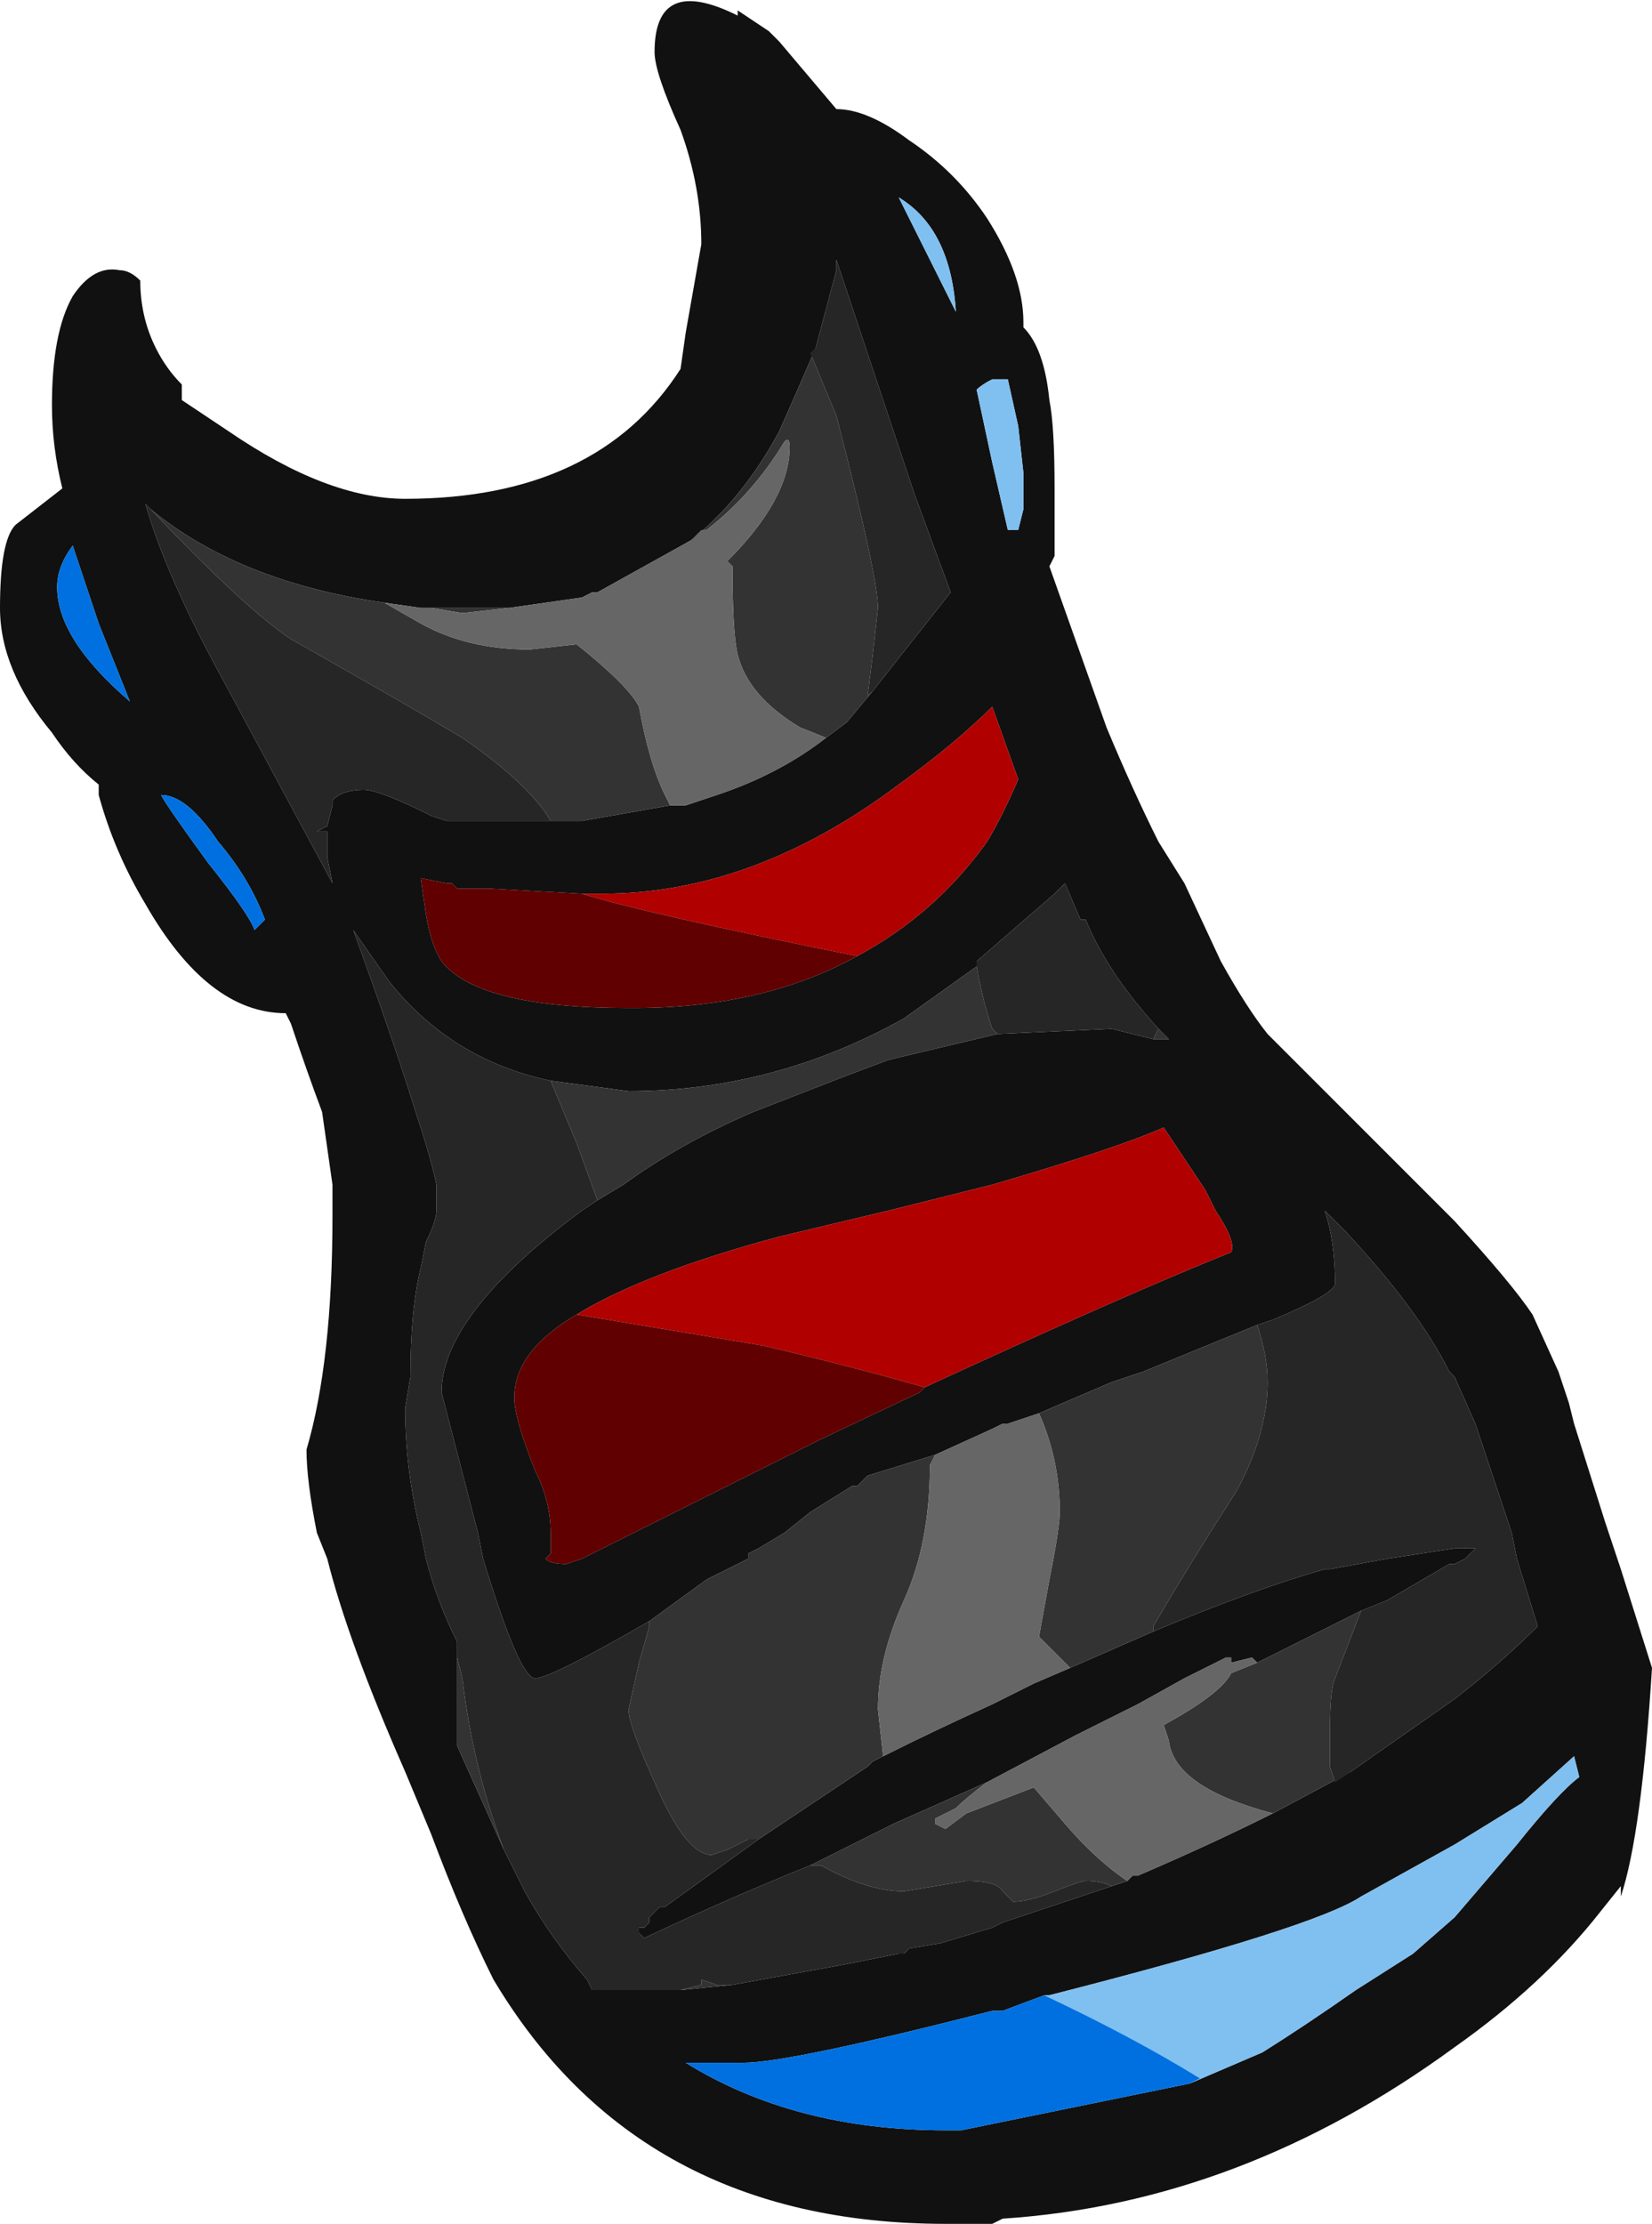 <?xml version="1.0" encoding="UTF-8" standalone="no"?>
<svg xmlns:ffdec="https://www.free-decompiler.com/flash" xmlns:xlink="http://www.w3.org/1999/xlink" ffdec:objectType="shape" height="21.4px" width="15.9px" xmlns="http://www.w3.org/2000/svg">
  <g transform="matrix(1.0, 0.0, 0.0, 1.0, 6.05, 13.9)">
    <path d="M3.8 -10.75 Q4.0 -10.55 4.05 -10.05 4.1 -9.8 4.1 -9.2 4.1 -8.7 4.1 -8.55 L4.05 -8.45 4.6 -6.9 Q4.85 -6.3 5.1 -5.8 L5.35 -5.4 5.7 -4.65 Q5.95 -4.2 6.15 -3.95 L7.95 -2.15 Q8.5 -1.55 8.7 -1.25 L8.95 -0.7 9.05 -0.4 9.1 -0.2 9.4 0.75 9.55 1.2 9.85 2.15 Q9.75 3.75 9.55 4.35 L9.55 4.25 9.35 4.5 Q8.8 5.2 7.95 5.8 5.9 7.3 3.6 7.45 L3.5 7.5 3.05 7.5 Q0.1 7.5 -1.3 5.15 -1.6 4.55 -1.9 3.75 L-2.15 3.15 Q-2.7 1.9 -2.9 1.1 L-3.0 0.85 Q-3.1 0.35 -3.1 0.05 -2.85 -0.8 -2.85 -2.2 L-2.85 -2.5 Q-2.9 -2.85 -2.95 -3.2 -3.1 -3.6 -3.25 -4.05 L-3.3 -4.15 Q-4.05 -4.15 -4.65 -5.2 -4.95 -5.7 -5.1 -6.25 L-5.1 -6.35 Q-5.35 -6.55 -5.55 -6.85 -6.05 -7.45 -6.05 -8.05 -6.05 -8.7 -5.9 -8.85 L-5.45 -9.2 Q-5.55 -9.6 -5.55 -10.0 -5.55 -10.7 -5.35 -11.05 -5.15 -11.35 -4.9 -11.3 -4.8 -11.3 -4.7 -11.2 -4.7 -10.85 -4.55 -10.55 -4.45 -10.35 -4.3 -10.2 L-4.3 -10.05 -3.85 -9.75 Q-2.9 -9.1 -2.15 -9.1 -0.3 -9.1 0.5 -10.35 L0.55 -10.7 0.7 -11.55 Q0.7 -12.1 0.5 -12.65 0.25 -13.2 0.25 -13.4 0.25 -14.15 1.05 -13.75 L1.05 -13.8 1.35 -13.6 1.45 -13.5 2.0 -12.85 Q2.3 -12.85 2.7 -12.55 3.15 -12.25 3.45 -11.8 3.8 -11.25 3.8 -10.8 L3.8 -10.75 M2.35 -7.25 L3.1 -8.2 2.75 -9.15 2.0 -11.4 2.0 -11.3 1.8 -10.55 Q1.65 -10.2 1.45 -9.75 1.1 -9.1 0.6 -8.7 L-0.3 -8.2 -0.35 -8.2 -0.45 -8.15 -1.15 -8.05 -1.9 -8.05 -2.0 -8.05 -2.35 -8.1 Q-3.75 -8.3 -4.6 -9.0 L-4.65 -9.05 Q-4.45 -8.35 -3.9 -7.35 L-2.85 -5.4 -2.9 -5.65 -2.9 -5.9 -3.0 -5.9 -2.9 -5.95 -2.85 -6.15 -2.85 -6.2 Q-2.75 -6.3 -2.55 -6.3 -2.4 -6.3 -1.9 -6.05 L-1.75 -6.0 -0.8 -6.0 -0.45 -6.0 0.4 -6.15 0.55 -6.15 0.85 -6.25 Q1.45 -6.45 1.9 -6.8 L2.1 -6.95 2.35 -7.25 M3.75 -9.8 L3.65 -10.25 3.5 -10.25 Q3.4 -10.2 3.35 -10.15 L3.5 -9.45 3.65 -8.8 3.75 -8.8 3.8 -9.0 3.8 -9.35 3.75 -9.8 M2.6 -12.0 L3.15 -10.9 Q3.1 -11.7 2.6 -12.0 M4.2 -5.4 L4.1 -5.3 3.35 -4.65 3.35 -4.6 2.65 -4.1 Q1.4 -3.4 0.0 -3.4 L-0.75 -3.5 Q-1.7 -3.7 -2.3 -4.45 L-2.65 -4.95 Q-2.25 -3.85 -2.05 -3.2 -1.9 -2.75 -1.85 -2.5 L-1.85 -2.25 Q-1.85 -2.15 -1.95 -1.95 L-2.0 -1.7 Q-2.1 -1.3 -2.1 -0.65 L-2.15 -0.35 Q-2.15 0.25 -2.0 0.85 L-1.95 1.1 Q-1.85 1.5 -1.65 1.9 L-1.65 2.05 -1.65 2.9 -1.2 3.9 -1.0 4.3 Q-0.75 4.75 -0.4 5.15 L-0.35 5.25 0.5 5.25 1.0 5.2 2.1 5.0 2.6 4.9 2.65 4.9 2.7 4.85 3.0 4.8 3.5 4.65 3.6 4.6 4.65 4.25 4.8 4.2 4.85 4.15 4.9 4.15 Q5.6 3.85 6.2 3.55 L6.95 3.15 7.95 2.45 Q8.4 2.1 8.75 1.75 L8.55 1.1 8.5 0.85 8.15 -0.2 7.95 -0.65 7.9 -0.7 Q7.6 -1.3 6.9 -2.05 L6.7 -2.25 Q6.8 -1.95 6.8 -1.55 6.8 -1.45 6.2 -1.2 L6.05 -1.15 4.95 -0.7 4.65 -0.6 3.95 -0.3 3.65 -0.2 3.6 -0.2 3.5 -0.15 2.95 0.1 2.3 0.3 2.2 0.4 2.15 0.4 1.75 0.65 1.5 0.85 1.25 1.0 1.15 1.05 1.15 1.1 0.75 1.3 0.2 1.7 Q-0.75 2.25 -0.9 2.25 -1.05 2.25 -1.4 1.1 L-1.45 0.85 -1.8 -0.5 Q-1.8 -1.25 -0.45 -2.25 L-0.3 -2.35 -0.05 -2.5 Q0.5 -2.9 1.2 -3.2 L2.1 -3.55 2.5 -3.7 3.55 -3.95 4.65 -4.0 5.05 -3.9 5.2 -3.9 5.1 -4.0 Q4.6 -4.55 4.4 -5.05 L4.35 -5.05 4.2 -5.4 M2.2 -4.7 Q2.95 -5.1 3.45 -5.8 3.6 -6.05 3.75 -6.4 L3.5 -7.1 Q3.15 -6.75 2.6 -6.35 1.2 -5.3 -0.25 -5.3 L-0.45 -5.3 -1.35 -5.35 -1.65 -5.35 -1.7 -5.4 -1.75 -5.4 -2.0 -5.45 -1.95 -5.1 Q-1.9 -4.8 -1.8 -4.65 -1.45 -4.2 0.0 -4.2 L0.05 -4.2 Q1.3 -4.2 2.2 -4.7 M2.85 -0.55 Q4.8 -1.45 5.8 -1.85 5.85 -1.95 5.65 -2.25 L5.55 -2.45 5.15 -3.05 Q4.7 -2.85 3.5 -2.5 L2.5 -2.25 1.45 -2.0 Q0.15 -1.65 -0.5 -1.25 -1.1 -0.9 -1.1 -0.45 -1.1 -0.25 -0.9 0.25 -0.75 0.55 -0.75 0.85 L-0.75 1.05 -0.8 1.1 Q-0.75 1.15 -0.6 1.15 L-0.45 1.1 1.85 -0.05 2.8 -0.5 2.85 -0.55 M5.05 1.8 Q6.0 1.4 6.7 1.2 L6.75 1.2 7.3 1.1 7.95 1.0 8.15 1.0 8.05 1.1 7.95 1.15 7.9 1.15 7.3 1.5 7.05 1.6 6.05 2.1 6.0 2.05 5.8 2.1 5.8 2.05 5.75 2.05 5.35 2.25 4.9 2.5 4.3 2.8 3.45 3.25 2.55 3.65 1.75 4.05 Q1.0 4.35 0.15 4.75 L0.1 4.7 0.1 4.65 0.15 4.65 0.2 4.6 0.2 4.55 0.3 4.45 0.35 4.45 1.25 3.8 2.3 3.1 2.35 3.05 2.45 3.0 Q2.95 2.75 3.5 2.5 L3.9 2.3 4.25 2.15 5.05 1.8 M5.4 6.15 L6.1 5.85 Q6.5 5.6 7.0 5.25 L7.55 4.9 7.95 4.55 8.55 3.85 Q8.95 3.35 9.15 3.2 L9.1 3.0 8.6 3.45 7.95 3.85 7.05 4.35 Q6.6 4.65 4.05 5.3 L4.0 5.3 3.6 5.45 3.5 5.45 Q1.55 5.95 1.1 5.95 L0.55 5.95 Q1.6 6.6 3.05 6.6 L3.2 6.6 5.4 6.15 M-5.35 -8.65 Q-5.5 -8.45 -5.5 -8.25 -5.5 -7.75 -4.8 -7.15 L-5.1 -7.9 -5.35 -8.65 M-3.5 -5.05 Q-3.65 -5.45 -3.95 -5.8 -4.25 -6.25 -4.5 -6.25 -4.45 -6.15 -4.05 -5.6 -3.65 -5.1 -3.6 -4.95 -3.55 -5.0 -3.5 -5.05" fill="#111111" fill-rule="evenodd" stroke="none"/>
    <path d="M3.75 -9.8 L3.8 -9.35 3.8 -9.0 3.75 -8.8 3.65 -8.8 3.5 -9.45 3.35 -10.15 Q3.4 -10.2 3.5 -10.25 L3.65 -10.25 3.75 -9.8 M2.6 -12.0 Q3.1 -11.7 3.15 -10.9 L2.6 -12.0 M4.0 5.3 L4.05 5.3 Q6.6 4.65 7.05 4.35 L7.95 3.85 8.6 3.45 9.1 3.0 9.15 3.2 Q8.95 3.35 8.55 3.85 L7.95 4.55 7.55 4.9 7.0 5.25 Q6.5 5.6 6.1 5.85 L5.4 6.15 5.5 6.1 Q4.85 5.7 4.0 5.3" fill="#80c0f0" fill-rule="evenodd" stroke="none"/>
    <path d="M4.0 5.3 Q4.85 5.7 5.5 6.1 L5.4 6.15 3.2 6.6 3.05 6.6 Q1.6 6.6 0.55 5.95 L1.1 5.95 Q1.55 5.95 3.5 5.45 L3.6 5.45 4.0 5.3 M-5.35 -8.65 L-5.1 -7.9 -4.8 -7.15 Q-5.5 -7.75 -5.5 -8.25 -5.5 -8.45 -5.35 -8.65 M-3.5 -5.05 Q-3.55 -5.0 -3.6 -4.95 -3.65 -5.1 -4.05 -5.6 -4.45 -6.15 -4.5 -6.25 -4.25 -6.25 -3.95 -5.8 -3.65 -5.45 -3.5 -5.05" fill="#0070e0" fill-rule="evenodd" stroke="none"/>
    <path d="M1.8 -10.55 L1.75 -10.5 2.0 -9.9 Q2.4 -8.35 2.4 -8.05 L2.35 -7.6 2.3 -7.2 2.35 -7.25 2.1 -6.95 1.9 -6.8 1.65 -6.9 Q1.15 -7.2 1.05 -7.6 1.0 -7.8 1.0 -8.45 L0.95 -8.5 Q1.55 -9.1 1.55 -9.6 1.55 -9.7 1.5 -9.65 1.2 -9.15 0.75 -8.8 L0.7 -8.8 0.6 -8.7 Q1.1 -9.1 1.45 -9.75 1.65 -10.2 1.8 -10.55 M0.4 -6.15 L-0.45 -6.0 -0.8 -6.0 -0.75 -6.0 Q-0.95 -6.35 -1.6 -6.8 -2.1 -7.1 -3.25 -7.75 -3.7 -8.05 -4.6 -9.0 -3.75 -8.3 -2.35 -8.1 L-2.0 -7.9 Q-1.55 -7.65 -0.95 -7.65 L-0.5 -7.7 Q0.0 -7.3 0.1 -7.1 0.2 -6.55 0.35 -6.25 L0.4 -6.15 M-1.9 -8.05 L-1.15 -8.05 -1.6 -8.0 -1.9 -8.05 M4.2 -5.4 L4.1 -5.3 4.2 -5.4 M3.35 -4.65 L3.35 -4.6 Q3.4 -4.3 3.5 -4.0 L3.55 -3.95 2.5 -3.7 2.1 -3.55 1.2 -3.2 Q0.5 -2.9 -0.05 -2.5 L-0.3 -2.35 -0.5 -2.9 -0.75 -3.5 0.0 -3.4 Q1.4 -3.4 2.65 -4.1 L3.35 -4.6 3.35 -4.65 M5.05 -3.9 L5.1 -4.0 5.2 -3.9 5.05 -3.9 M0.2 1.7 L0.75 1.3 1.15 1.1 1.15 1.05 1.25 1.0 1.5 0.85 1.75 0.65 2.15 0.4 2.2 0.4 2.3 0.3 2.95 0.1 2.9 0.2 Q2.9 0.95 2.65 1.5 2.4 2.05 2.4 2.55 L2.45 3.0 2.35 3.05 2.3 3.1 1.25 3.8 1.15 3.8 0.95 3.9 0.8 3.95 Q0.55 3.95 0.25 3.25 0.0 2.7 0.0 2.55 L0.1 2.1 0.2 1.75 0.2 1.7 M3.95 -0.3 L4.65 -0.6 4.95 -0.7 6.05 -1.15 Q6.15 -0.85 6.15 -0.6 6.15 -0.1 5.85 0.45 5.4 1.15 5.05 1.75 L5.05 1.8 4.25 2.15 3.95 1.85 4.05 1.3 Q4.15 0.8 4.15 0.65 4.15 0.15 3.95 -0.3 M6.95 3.15 L6.2 3.55 Q5.25 3.3 5.2 2.85 L5.15 2.7 Q5.7 2.4 5.8 2.2 L6.05 2.1 7.05 1.6 6.8 2.25 Q6.75 2.35 6.75 2.75 L6.75 3.1 6.8 3.25 6.95 3.15 M4.8 4.2 L4.65 4.25 Q4.55 4.2 4.4 4.2 4.35 4.2 4.1 4.3 3.85 4.4 3.7 4.4 L3.6 4.3 Q3.55 4.2 3.25 4.2 L2.65 4.3 Q2.3 4.3 1.85 4.05 L1.75 4.05 2.55 3.65 3.45 3.25 Q3.25 3.4 3.15 3.5 L2.95 3.6 2.95 3.65 3.05 3.7 3.25 3.55 3.9 3.3 4.2 3.65 Q4.5 4.0 4.8 4.2 M1.0 5.2 L0.5 5.25 0.7 5.2 0.7 5.15 0.85 5.2 1.0 5.2 M-1.0 4.3 L-1.2 3.9 -1.65 2.9 -1.65 2.05 -1.6 2.25 Q-1.5 3.1 -1.2 3.9 L-1.0 4.3" fill="#333333" fill-rule="evenodd" stroke="none"/>
    <path d="M1.8 -10.55 L2.0 -11.3 2.0 -11.4 2.75 -9.15 3.1 -8.2 2.35 -7.25 2.3 -7.2 2.35 -7.6 2.4 -8.05 Q2.4 -8.35 2.0 -9.9 L1.75 -10.5 1.8 -10.55 M-0.8 -6.0 L-1.75 -6.0 -1.9 -6.05 Q-2.4 -6.3 -2.55 -6.3 -2.75 -6.3 -2.85 -6.2 L-2.85 -6.15 -2.9 -5.95 -3.0 -5.9 -2.9 -5.9 -2.9 -5.65 -2.85 -5.4 -3.9 -7.35 Q-4.45 -8.35 -4.65 -9.05 L-4.6 -9.0 Q-3.7 -8.05 -3.25 -7.75 -2.1 -7.1 -1.6 -6.8 -0.95 -6.35 -0.75 -6.0 L-0.8 -6.0 M4.1 -5.3 L4.2 -5.4 4.35 -5.05 4.4 -5.05 Q4.6 -4.55 5.1 -4.0 L5.05 -3.9 4.65 -4.0 3.55 -3.95 3.5 -4.0 Q3.4 -4.3 3.35 -4.6 L3.35 -4.65 4.1 -5.3 M-0.3 -2.35 L-0.45 -2.25 Q-1.8 -1.25 -1.8 -0.5 L-1.45 0.85 -1.4 1.1 Q-1.05 2.25 -0.9 2.25 -0.75 2.25 0.2 1.7 L0.2 1.75 0.1 2.1 0.0 2.55 Q0.0 2.7 0.25 3.25 0.55 3.95 0.8 3.95 L0.95 3.9 1.15 3.8 1.25 3.8 0.35 4.45 0.3 4.45 0.2 4.55 0.2 4.6 0.15 4.65 0.1 4.65 0.1 4.7 0.15 4.75 Q1.0 4.35 1.75 4.05 L1.85 4.05 Q2.3 4.3 2.65 4.3 L3.25 4.2 Q3.55 4.2 3.6 4.3 L3.7 4.4 Q3.85 4.4 4.1 4.3 4.35 4.2 4.4 4.2 4.55 4.2 4.65 4.25 L3.6 4.6 3.5 4.65 3.0 4.8 2.7 4.85 2.65 4.9 2.6 4.9 2.1 5.0 1.0 5.2 0.85 5.2 0.7 5.15 0.7 5.2 0.5 5.25 -0.35 5.25 -0.4 5.15 Q-0.75 4.75 -1.0 4.3 L-1.2 3.9 Q-1.5 3.1 -1.6 2.25 L-1.65 2.05 -1.65 1.9 Q-1.85 1.5 -1.95 1.1 L-2.0 0.85 Q-2.15 0.25 -2.15 -0.35 L-2.1 -0.65 Q-2.1 -1.3 -2.0 -1.7 L-1.95 -1.95 Q-1.85 -2.15 -1.85 -2.25 L-1.85 -2.5 Q-1.9 -2.75 -2.05 -3.2 -2.25 -3.85 -2.65 -4.95 L-2.3 -4.45 Q-1.7 -3.7 -0.75 -3.5 L-0.5 -2.9 -0.3 -2.35 M6.05 -1.15 L6.2 -1.2 Q6.8 -1.45 6.8 -1.55 6.8 -1.95 6.7 -2.25 L6.9 -2.05 Q7.6 -1.3 7.9 -0.7 L7.95 -0.65 8.15 -0.2 8.5 0.85 8.55 1.1 8.75 1.75 Q8.4 2.1 7.95 2.45 L6.95 3.15 6.8 3.25 6.75 3.1 6.75 2.75 Q6.75 2.35 6.8 2.25 L7.05 1.6 7.3 1.5 7.9 1.15 7.95 1.15 8.05 1.1 8.15 1.0 7.95 1.0 7.3 1.1 6.75 1.2 6.7 1.2 Q6.0 1.4 5.05 1.8 L5.05 1.75 Q5.4 1.15 5.85 0.45 6.15 -0.1 6.15 -0.6 6.15 -0.85 6.05 -1.15" fill="#262626" fill-rule="evenodd" stroke="none"/>
    <path d="M1.9 -6.8 Q1.45 -6.45 0.85 -6.25 L0.55 -6.15 0.4 -6.15 0.35 -6.25 Q0.2 -6.55 0.1 -7.1 0.0 -7.3 -0.5 -7.7 L-0.95 -7.65 Q-1.55 -7.65 -2.0 -7.9 L-2.35 -8.1 -2.0 -8.05 -1.9 -8.05 -1.6 -8.0 -1.15 -8.05 -0.45 -8.15 -0.35 -8.2 -0.3 -8.2 0.6 -8.7 0.7 -8.8 0.75 -8.8 Q1.2 -9.15 1.5 -9.65 1.55 -9.7 1.55 -9.6 1.55 -9.1 0.95 -8.5 L1.0 -8.45 Q1.0 -7.8 1.05 -7.6 1.15 -7.2 1.65 -6.9 L1.9 -6.8 M2.95 0.1 L3.5 -0.15 3.6 -0.2 3.65 -0.2 3.95 -0.3 Q4.15 0.15 4.15 0.65 4.15 0.8 4.05 1.3 L3.95 1.85 4.25 2.15 3.9 2.3 3.5 2.5 Q2.95 2.75 2.45 3.0 L2.4 2.55 Q2.4 2.05 2.65 1.5 2.9 0.95 2.9 0.2 L2.95 0.1 M6.2 3.55 Q5.6 3.85 4.9 4.15 L4.85 4.15 4.8 4.2 Q4.5 4.0 4.2 3.65 L3.9 3.3 3.25 3.55 3.05 3.7 2.95 3.65 2.95 3.6 3.15 3.5 Q3.25 3.4 3.45 3.25 L4.3 2.8 4.9 2.5 5.35 2.25 5.75 2.05 5.8 2.05 5.8 2.1 6.0 2.05 6.05 2.1 5.8 2.2 Q5.7 2.4 5.15 2.7 L5.2 2.85 Q5.25 3.3 6.2 3.55" fill="#666666" fill-rule="evenodd" stroke="none"/>
    <path d="M-0.45 -5.3 L-0.25 -5.3 Q1.2 -5.3 2.6 -6.35 3.15 -6.75 3.5 -7.1 L3.75 -6.4 Q3.6 -6.05 3.45 -5.8 2.95 -5.1 2.2 -4.7 0.2 -5.1 -0.45 -5.3 M2.85 -0.55 Q2.15 -0.75 1.3 -0.95 L-0.5 -1.25 Q0.15 -1.65 1.45 -2.0 L2.5 -2.25 3.5 -2.5 Q4.7 -2.85 5.15 -3.05 L5.55 -2.45 5.65 -2.25 Q5.85 -1.95 5.8 -1.85 4.8 -1.45 2.85 -0.55" fill="#b00000" fill-rule="evenodd" stroke="none"/>
    <path d="M-0.45 -5.3 Q0.2 -5.1 2.2 -4.7 1.3 -4.2 0.05 -4.2 L0.0 -4.2 Q-1.45 -4.2 -1.8 -4.65 -1.9 -4.8 -1.95 -5.1 L-2.0 -5.45 -1.75 -5.4 -1.7 -5.4 -1.65 -5.35 -1.35 -5.35 -0.45 -5.3 M-0.5 -1.25 L1.3 -0.95 Q2.15 -0.75 2.85 -0.55 L2.8 -0.5 1.85 -0.05 -0.45 1.1 -0.6 1.15 Q-0.75 1.15 -0.8 1.1 L-0.75 1.05 -0.75 0.85 Q-0.75 0.55 -0.9 0.25 -1.1 -0.25 -1.1 -0.45 -1.1 -0.9 -0.5 -1.25" fill="#600000" fill-rule="evenodd" stroke="none"/>
  </g>
</svg>

